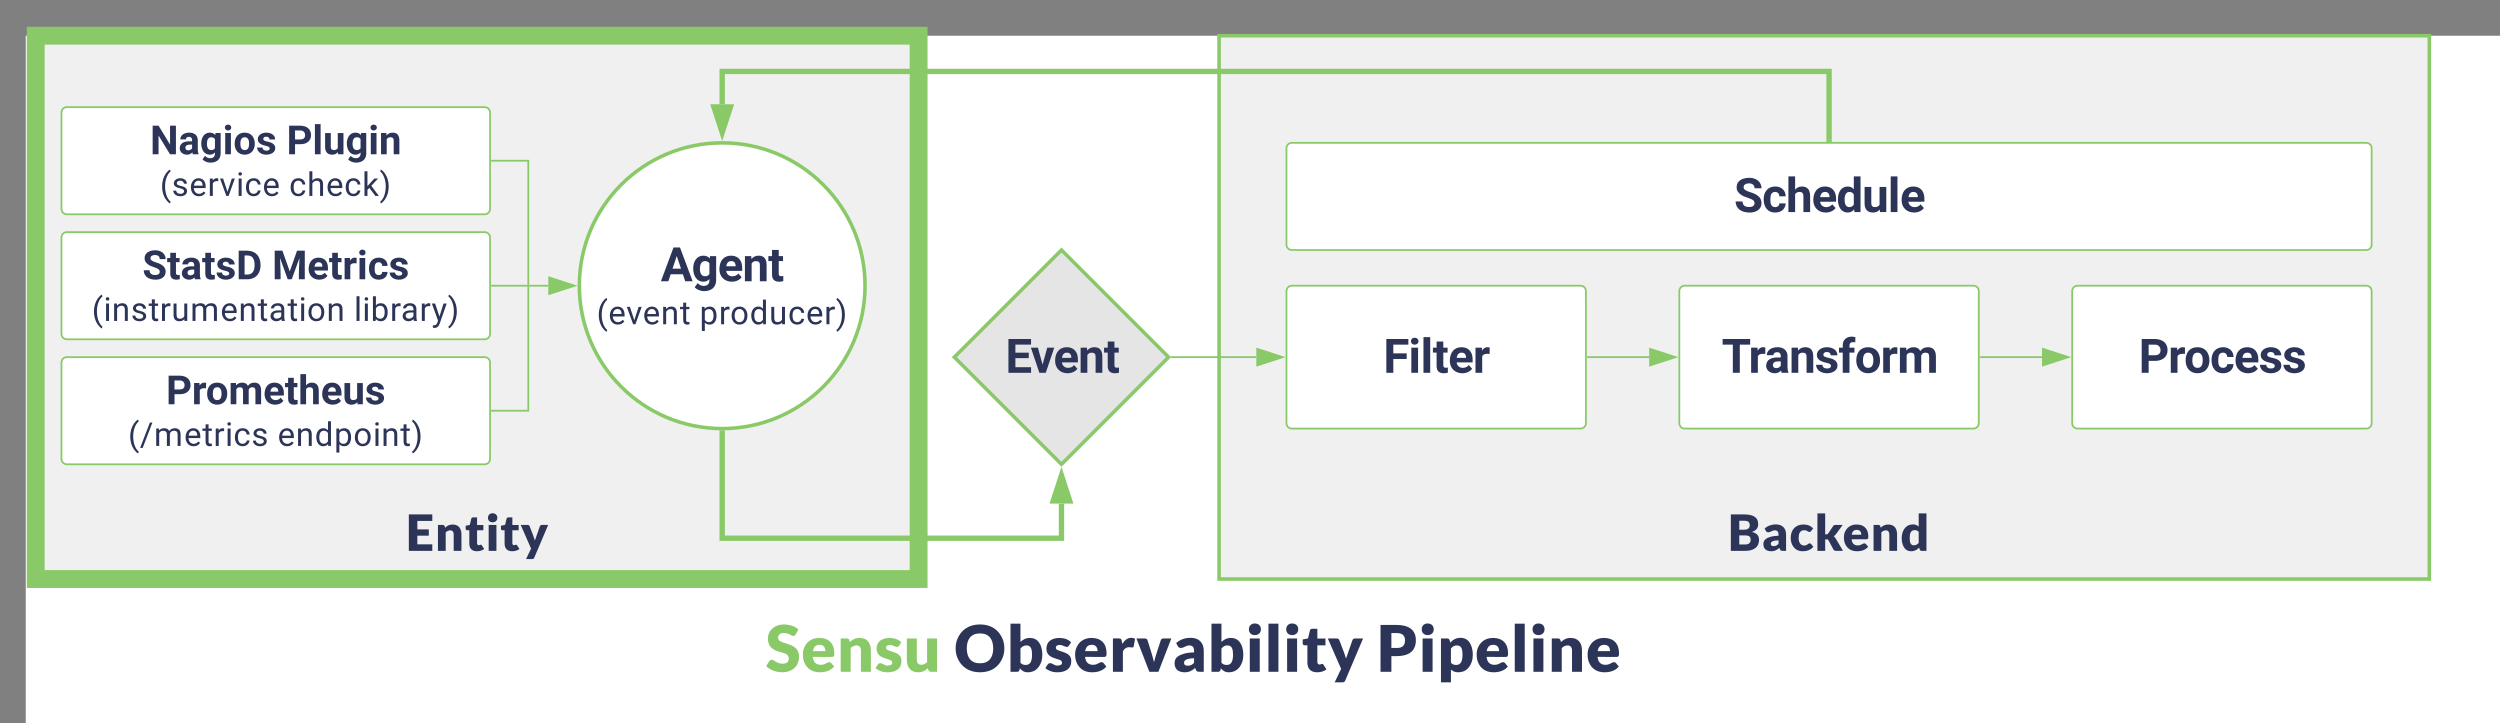 <svg xmlns="http://www.w3.org/2000/svg" xmlns:xlink="http://www.w3.org/1999/xlink" xmlns:lucid="lucid" viewBox="0 0 1400 405" preserveAspectRatio="xMidYMid meet"><rect x="0" y="0" width="1400" height="405" fill="#808080" stroke="none"/><g transform="translate(14.423 20)" lucid:page-tab-id="0_0"><path d="M0 0h1823.08v553.85H0z" fill="#fff"/><a xlink:href="../observe-schedule/" target="_top"><path d="M668.26 0H1346v304.26H668.26z" stroke="#89c967" stroke-width="2" fill="#f0f0f0"/><path class="lucid-link lucid-hotspot lucid-overlay-hotspot" d="M668.26 0H1346v304.26H668.26z" fill="none"/></a><a xlink:href="../observe-filter/" target="_top"><path d="M706 143c0-1.66 1.34-3 3-3h161.7c1.67 0 3 1.34 3 3v74c0 1.66-1.33 3-3 3H709c-1.66 0-3-1.34-3-3z" stroke="#89c967" fill="#fff"/><use xlink:href="#a" transform="matrix(1,0,0,1,711,145) translate(49.24 43.764)"/><path class="lucid-link lucid-hotspot lucid-overlay-hotspot" d="M706 143c0-1.66 1.34-3 3-3h161.7c1.67 0 3 1.34 3 3v74c0 1.66-1.33 3-3 3H709c-1.66 0-3-1.34-3-3z" fill="none"/></a><a xlink:href="../observe-transform/" target="_top"><path d="M926 143c0-1.66 1.34-3 3-3h161.7c1.67 0 3 1.34 3 3v74c0 1.66-1.33 3-3 3H929c-1.66 0-3-1.34-3-3z" stroke="#89c967" fill="#fff"/><use xlink:href="#b" transform="matrix(1,0,0,1,931,145) translate(18.722 43.764)"/><path class="lucid-link lucid-hotspot lucid-overlay-hotspot" d="M926 143c0-1.66 1.34-3 3-3h161.7c1.67 0 3 1.34 3 3v74c0 1.66-1.33 3-3 3H929c-1.66 0-3-1.34-3-3z" fill="none"/></a><a xlink:href="../observe-process/" target="_top"><path d="M1146 143c0-1.66 1.34-3 3-3h161.7c1.67 0 3 1.34 3 3v74c0 1.66-1.33 3-3 3H1149c-1.66 0-3-1.34-3-3z" stroke="#89c967" fill="#fff"/><use xlink:href="#c" transform="matrix(1,0,0,1,1151,145) translate(32.231 43.764)"/><path class="lucid-link lucid-hotspot lucid-overlay-hotspot" d="M1146 143c0-1.66 1.34-3 3-3h161.7c1.67 0 3 1.34 3 3v74c0 1.66-1.33 3-3 3H1149c-1.66 0-3-1.34-3-3z" fill="none"/></a><path d="M641.9 180h47.22" stroke="#89c967" fill="none"/><path d="M641.93 180.5h-1.02l.5-.5-.5-.5h1.03z" fill="#89c967"/><path d="M703.88 180l-14.26 4.64v-9.28z" stroke="#89c967" fill="#89c967"/><path d="M874.7 180h34.42" stroke="#89c967" fill="none"/><path d="M874.72 180.5h-.5v-1h.5z" fill="#89c967"/><path d="M923.88 180l-14.26 4.64v-9.28z" stroke="#89c967" fill="#89c967"/><path d="M1094.7 180h34.42" stroke="#89c967" fill="none"/><path d="M1094.72 180.5h-.5v-1h.5z" fill="#89c967"/><path d="M1143.88 180l-14.26 4.64v-9.28z" stroke="#89c967" fill="#89c967"/><a xlink:href="../observe-entities/" target="_top"><path d="M5.58 0H500v304.26H5.58z" stroke="#89c967" stroke-width="10" fill="#f0f0f0"/><path class="lucid-link lucid-hotspot lucid-overlay-hotspot" d="M5.58 0H500v304.26H5.58z" fill="none"/></a><path d="M261 70h20.43v69.5" stroke="#89c967" fill="none"/><path d="M261 70.5h-.5v-1h.5z" fill="#89c967"/><path d="M281.43 139.5v.5M261 140h31.62" stroke="#89c967" fill="none"/><path d="M261 140.5h-.5v-1h.5z" fill="#89c967"/><path d="M307.38 140l-14.26 4.64v-9.28z" stroke="#89c967" fill="#89c967"/><path d="M261 210h20.43v-69.5" stroke="#89c967" fill="none"/><path d="M261 210.5h-.5v-1h.5z" fill="#89c967"/><path d="M281.43 140.5v-.5" stroke="#89c967" fill="none"/><path d="M390 222.5v58.9h190v-19.37" stroke="#89c967" stroke-width="3" fill="none"/><path d="M390 221h.7l.8-.03v1.57h-3v-1.6z" fill="#89c967"/><path d="M580 246.27l4.64 14.26h-9.28z" stroke="#89c967" stroke-width="3" fill="#89c967"/><a xlink:href="../observe-schedule/" target="_top"><path d="M899.36 260h221v40h-221z" stroke="#000" stroke-opacity="0" stroke-width="2" fill-opacity="0"/><use xlink:href="#d" transform="matrix(1,0,0,1,899.364,260) translate(53.803 28.471)"/><path class="lucid-link lucid-hotspot lucid-overlay-hotspot" d="M899.36 260h221v40h-221z" fill="none"/></a><a xlink:href="../observe-entities/" target="_top"><path d="M141 260h223.6v44.26H141z" stroke="#000" stroke-opacity="0" stroke-width="2" fill-opacity="0"/><use xlink:href="#e" transform="matrix(1,0,0,1,140.987,260) translate(71.861 28.471)"/><path class="lucid-link lucid-hotspot lucid-overlay-hotspot" d="M141 260h223.6v44.26H141z" fill="none"/></a><a xlink:href="../observe-events/" target="_top"><path d="M580 120l60 60-60 60-60-60z" stroke="#89c967" stroke-width="2" fill="#e5e5e5"/><use xlink:href="#f" transform="matrix(1,0,0,1,525,125) translate(23.611 63.764)"/><path class="lucid-link lucid-hotspot lucid-overlay-hotspot" d="M580 120l60 60-60 60-60-60z" fill="none"/></a><a xlink:href="../observe-schedule/" target="_top"><path d="M470 140c0 44.18-35.82 80-80 80s-80-35.82-80-80 35.82-80 80-80 80 35.82 80 80z" stroke="#89c967" stroke-width="2" fill="#fff"/><use xlink:href="#g" transform="matrix(1,0,0,1,315,65) translate(40.614 72.496)"/><use xlink:href="#h" transform="matrix(1,0,0,1,315,65) translate(4.678 96.597)"/><use xlink:href="#i" transform="matrix(1,0,0,1,315,65) translate(62.352 96.597)"/><path class="lucid-link lucid-hotspot lucid-overlay-hotspot" d="M470 140c0 44.18-35.82 80-80 80s-80-35.82-80-80 35.82-80 80-80 80 35.82 80 80z" fill="none"/></a><path d="M390 221.5V261h10.35v-44.62" stroke="#000" stroke-opacity="0" fill="none"/><path d="M400.35 201.62l4.64 14.26h-9.28z" stroke="#000" stroke-opacity="0" fill-opacity="0"/><a xlink:href="../observe-schedule/" target="_top"><path d="M20 43c0-1.66 1.34-3 3-3h234c1.66 0 3 1.34 3 3v54c0 1.66-1.34 3-3 3H23c-1.66 0-3-1.34-3-3z" stroke="#89c967" fill="#fff"/><use xlink:href="#j" transform="matrix(1,0,0,1,25,45) translate(44.636 21.4)"/><use xlink:href="#k" transform="matrix(1,0,0,1,25,45) translate(121.069 21.4)"/><use xlink:href="#l" transform="matrix(1,0,0,1,25,45) translate(50.152 44.719)"/><use xlink:href="#m" transform="matrix(1,0,0,1,25,45) translate(122.503 44.719)"/><path class="lucid-link lucid-hotspot lucid-overlay-hotspot" d="M20 43c0-1.66 1.34-3 3-3h234c1.66 0 3 1.34 3 3v54c0 1.66-1.34 3-3 3H23c-1.66 0-3-1.34-3-3z" fill="none"/></a><a xlink:href="../observe-schedule/" target="_top"><path d="M20 113c0-1.66 1.34-3 3-3h234c1.66 0 3 1.34 3 3v54c0 1.66-1.34 3-3 3H23c-1.66 0-3-1.34-3-3z" stroke="#89c967" fill="#fff"/><use xlink:href="#n" transform="matrix(1,0,0,1,25,115) translate(40.292 21.4)"/><use xlink:href="#o" transform="matrix(1,0,0,1,25,115) translate(112.979 21.4)"/><use xlink:href="#p" transform="matrix(1,0,0,1,25,115) translate(11.991 44.719)"/><use xlink:href="#q" transform="matrix(1,0,0,1,25,115) translate(158.833 44.719)"/><path class="lucid-link lucid-hotspot lucid-overlay-hotspot" d="M20 113c0-1.66 1.34-3 3-3h234c1.66 0 3 1.34 3 3v54c0 1.66-1.34 3-3 3H23c-1.66 0-3-1.34-3-3z" fill="none"/></a><a xlink:href="../observe-schedule/" target="_top"><path d="M20 183c0-1.66 1.34-3 3-3h234c1.66 0 3 1.34 3 3v54c0 1.66-1.34 3-3 3H23c-1.66 0-3-1.34-3-3z" stroke="#89c967" fill="#fff"/><use xlink:href="#r" transform="matrix(1,0,0,1,25,185) translate(53.575 21.4)"/><use xlink:href="#s" transform="matrix(1,0,0,1,25,185) translate(32.307 44.719)"/><use xlink:href="#t" transform="matrix(1,0,0,1,25,185) translate(116.047 44.719)"/><path class="lucid-link lucid-hotspot lucid-overlay-hotspot" d="M20 183c0-1.66 1.34-3 3-3h234c1.66 0 3 1.34 3 3v54c0 1.66-1.34 3-3 3H23c-1.66 0-3-1.34-3-3z" fill="none"/></a><a xlink:href="../" target="_top"><path d="M400 320h507.7v44H400z" stroke="#000" stroke-opacity="0" stroke-width="2" fill-opacity="0"/><use xlink:href="#u" transform="matrix(1,0,0,1,400,320) translate(14.369 36.198)"/><use xlink:href="#v" transform="matrix(1,0,0,1,400,320) translate(119.955 36.198)"/><use xlink:href="#w" transform="matrix(1,0,0,1,400,320) translate(356.505 36.198)"/><path class="lucid-link lucid-hotspot lucid-overlay-hotspot" d="M400 320h507.7v44H400z" fill="none"/></a><a xlink:href="../observe-schedule/" target="_top"><path d="M706 63c0-1.66 1.34-3 3-3h601.7c1.67 0 3 1.34 3 3v54c0 1.66-1.33 3-3 3H709c-1.66 0-3-1.34-3-3z" stroke="#89c967" fill="#fff"/><use xlink:href="#x" transform="matrix(1,0,0,1,711,65) translate(245.602 33.764)"/><path class="lucid-link lucid-hotspot lucid-overlay-hotspot" d="M706 63c0-1.66 1.34-3 3-3h601.7c1.67 0 3 1.34 3 3v54c0 1.66-1.33 3-3 3H709c-1.66 0-3-1.34-3-3z" fill="none"/></a><path d="M518.1 180h-23.3v-40h-7.42" stroke="#000" stroke-opacity="0" fill="none"/><path d="M472.62 140l14.26-4.64v9.28z" stroke="#000" stroke-opacity="0" fill-opacity="0"/><path d="M1009.86 58V20H390v18.38" stroke="#89c967" stroke-width="3" fill="none"/><path d="M1011.36 59.5h-3v-1.54h3z" fill="#89c967"/><path d="M390 54.15l-4.64-14.27h9.28z" stroke="#89c967" stroke-width="3" fill="#89c967"/><defs><path fill="#2c3458" d="M1006-595H430V0H130v-1456h948v243H430v376h576v242" id="y"/><path fill="#2c3458" d="M416 0H126v-1082h290V0zM271-1212c-92 0-162-61-162-150s68-149 162-149c93 0 162 60 162 149s-70 150-162 150" id="z"/><path fill="#2c3458" d="M416 0H126v-1536h290V0" id="A"/><path fill="#2c3458" d="M457-330c2 83 25 111 111 112 32 0 60-2 85-7V-6c-57 17-115 26-175 26-203 0-310-102-310-307v-583H10v-212h158v-266h289v266h185v212H457v540" id="B"/><path fill="#2c3458" d="M1031-175C952-60 797 20 609 20 287 20 60-206 72-543c12-330 180-559 505-559 309 0 482 214 477 537v118H365c15 134 115 234 263 234 111 0 198-40 261-121zM770-644c5-139-62-226-194-224-130 1-191 97-208 224h402" id="C"/><path fill="#2c3458" d="M719-811c-143-24-279 1-319 103V0H111v-1082h273l8 129c74-124 180-175 331-136" id="D"/><g id="a"><use transform="matrix(0.013,0,0,0.013,0,0)" xlink:href="#y"/><use transform="matrix(0.013,0,0,0.013,14.047,0)" xlink:href="#z"/><use transform="matrix(0.013,0,0,0.013,20.846,0)" xlink:href="#A"/><use transform="matrix(0.013,0,0,0.013,27.644,0)" xlink:href="#B"/><use transform="matrix(0.013,0,0,0.013,36.308,0)" xlink:href="#C"/><use transform="matrix(0.013,0,0,0.013,50.168,0)" xlink:href="#D"/></g><path fill="#2c3458" d="M1226-1213H780V0H480v-1213H40v-243h1186v243" id="E"/><path fill="#2c3458" d="M552-1102c254-4 435 134 435 383v469c1 103 15 180 43 233V0H738c-13-26-23-58-29-97C639-19 548 20 436 20 238 20 64-113 68-304c5-258 212-357 496-357h133c11-137-29-227-160-227-90 0-156 45-156 131H92c15-231 213-342 460-345zM357-325c0 76 61 124 142 124 88 0 168-45 198-105v-186H589c-152 2-232 51-232 167" id="F"/><path fill="#2c3458" d="M750-692c-1-124-48-174-173-175-81 0-142 35-183 104V0H105v-1082h272l9 125c77-97 181-145 311-145 244 0 342 151 342 403V0H750v-692" id="G"/><path fill="#2c3458" d="M529-185c94 0 168-33 168-114 0-35-18-63-53-83s-91-39-168-55C219-491 90-600 90-765c0-208 203-337 432-337 246 0 451 124 453 349H686c-2-91-62-143-165-143-86 0-151 41-153 117 0 32 16 57 46 77 63 43 257 69 335 100 151 60 229 153 229 291C978-13 554 93 282-28 162-81 60-190 56-344h274c5 106 86 159 199 159" id="H"/><path fill="#2c3458" d="M190-1174c-11-296 244-440 544-363l-3 224c-24-6-53-9-88-9-109 0-163 51-163 153v87h215v212H480V0H190v-870H29v-212h161v-92" id="I"/><path fill="#2c3458" d="M579 20C257 20 58-214 66-551c8-331 182-551 511-551 324 0 514 231 514 572 0 319-198 550-512 550zm-2-888c-169 0-222 141-222 338 0 181 61 317 224 317 170 0 223-137 223-338 0-178-64-317-225-317" id="J"/><path fill="#2c3458" d="M741-689c-2-124-40-177-163-178-82 0-141 34-178 102V0H111v-1082h271l9 121c77-94 180-141 311-141 139 0 235 55 287 165 76-110 184-165 325-165 249 0 348 151 348 411V0h-290v-690c-2-123-39-176-163-177-87 0-147 41-180 124l1 743H741v-689" id="K"/><g id="b"><use transform="matrix(0.013,0,0,0.013,0,0)" xlink:href="#E"/><use transform="matrix(0.013,0,0,0.013,15.049,0)" xlink:href="#D"/><use transform="matrix(0.013,0,0,0.013,24.026,0)" xlink:href="#F"/><use transform="matrix(0.013,0,0,0.013,37.773,0)" xlink:href="#G"/><use transform="matrix(0.013,0,0,0.013,52.133,0)" xlink:href="#H"/><use transform="matrix(0.013,0,0,0.013,65.317,0)" xlink:href="#I"/><use transform="matrix(0.013,0,0,0.013,74.507,0)" xlink:href="#J"/><use transform="matrix(0.013,0,0,0.013,89.005,0)" xlink:href="#D"/><use transform="matrix(0.013,0,0,0.013,98.357,0)" xlink:href="#K"/></g><path fill="#2c3458" d="M1245-974c0 302-233 466-552 461H430V0H130v-1456h568c323 5 547 167 547 482zm-303 2c1-143-93-241-237-241H430v457h268c151 1 244-71 244-216" id="L"/><path fill="#2c3458" d="M355-556c-2 203 30 338 206 343 102 3 181-63 182-161h271C1001-128 821 17 566 20 242 24 66-212 66-554c0-320 184-548 498-548 262 0 451 167 450 423H743c-1-108-75-193-184-189-162 6-202 123-204 312" id="M"/><g id="c"><use transform="matrix(0.013,0,0,0.013,0,0)" xlink:href="#L"/><use transform="matrix(0.013,0,0,0.013,16.539,0)" xlink:href="#D"/><use transform="matrix(0.013,0,0,0.013,25.441,0)" xlink:href="#J"/><use transform="matrix(0.013,0,0,0.013,39.939,0)" xlink:href="#M"/><use transform="matrix(0.013,0,0,0.013,53.31,0)" xlink:href="#C"/><use transform="matrix(0.013,0,0,0.013,67.17,0)" xlink:href="#H"/><use transform="matrix(0.013,0,0,0.013,80.354,0)" xlink:href="#H"/></g><path fill="#2c3458" d="M966-754c170 42 282 125 282 315 0 303-231 439-546 439H120v-1457h536c319 4 558 86 558 394 0 177-112 257-248 309zm-52 308c1-132-85-172-220-172H458v363h238c138 0 217-58 218-191zm-38-577c0-140-81-181-220-181H458v360c201-1 418 30 418-179" id="N"/><path fill="#2c3458" d="M572-1057c257 0 406 153 406 409V0c-68-4-160 9-208-12-30-14-45-72-60-107C623-47 539 18 382 16 189 13 70-77 70-270c0-183 145-251 311-298 78-21 176-33 295-36 8-132-26-216-144-216-125 0-159 78-268 78-94 0-104-95-146-151 112-100 257-164 454-164zM366-285c-2 73 41 96 114 96 97 0 140-35 196-89v-144c-104 4-184 15-248 46-39 19-61 43-62 91" id="O"/><path fill="#2c3458" d="M958-162C862-50 728 16 528 16 297 16 159-117 90-293c-49-124-51-307-4-437 70-194 223-323 484-323 177 0 287 60 380 153-36 45-67 98-109 136-73 33-113-34-174-50-21-5-46-11-77-11-169 4-215 131-220 304-6 205 103 354 302 295 57-17 74-74 140-74 25 0 42 10 56 27" id="P"/><path fill="#2c3458" d="M430-1497v839c57 1 95 0 120-37l196-292c22-33 48-50 100-50h284L862-668c-25 34-54 60-90 82 30 23 56 53 78 90L1142 0H862c-52-1-83-16-102-52L564-419c-19-31-28-40-74-40h-60V0H120v-1497h310" id="Q"/><path fill="#2c3458" d="M1024-162C926-48 781 16 578 16 325 16 169-111 94-299c-49-123-59-309-6-439 74-183 225-315 476-315 298 0 466 176 466 475 0 66-3 115-70 115H362c16 155 90 243 244 247 98 2 155-39 218-71 37-18 85-16 110 14zM752-643c-3-120-60-196-182-196-129 0-185 80-205 196h387" id="R"/><path fill="#2c3458" d="M612-820c-81 1-134 39-182 81V0H120v-1037h192c70-3 79 59 94 112 74-70 159-128 302-128 236 0 352 157 352 394V0H750v-659c0-96-44-162-138-161" id="S"/><path fill="#2c3458" d="M494-1057c110-3 175 36 236 85v-525h310V0H848c-79 3-80-75-100-131C671-51 581 16 426 16 225 16 127-123 78-290c-38-128-40-313 4-440 62-181 183-321 412-327zM370-515c0 153 21 293 164 293 98 0 150-43 196-97v-440c-41-45-87-70-162-70-160 0-198 144-198 314" id="T"/><g id="d"><use transform="matrix(0.014,0,0,0.014,0,0)" xlink:href="#N"/><use transform="matrix(0.014,0,0,0.014,18.923,0)" xlink:href="#O"/><use transform="matrix(0.014,0,0,0.014,34.471,0)" xlink:href="#P"/><use transform="matrix(0.014,0,0,0.014,48.49,0)" xlink:href="#Q"/><use transform="matrix(0.014,0,0,0.014,64.24,0)" xlink:href="#R"/><use transform="matrix(0.014,0,0,0.014,79.933,0)" xlink:href="#S"/><use transform="matrix(0.014,0,0,0.014,96.663,0)" xlink:href="#T"/></g><path fill="#2c3458" d="M1058-1457v260H460v340h458v250H460v347h598V0H120v-1457h938" id="U"/><path fill="#2c3458" d="M774-74c-71 55-172 90-290 90-196 0-304-108-304-303v-536c-70 1-146 12-146-61v-121l165-32 61-253c16-78 146-38 230-48v303h252v212H490v515c0 45 23 83 68 83 48 0 88-50 122 4" id="V"/><path fill="#2c3458" d="M440-1037V0H130v-1037h310zm-154-466c113 0 190 70 190 182 0 111-79 180-190 180-109 0-184-71-184-180 0-110 74-182 184-182" id="W"/><path fill="#2c3458" d="M544 269c-20 41-37 60-98 60H214L414-91 0-1037h274c46-1 73 23 84 54 69 190 150 371 209 571 68-189 134-380 199-571 10-28 45-55 82-54h250" id="X"/><g id="e"><use transform="matrix(0.014,0,0,0.014,0,0)" xlink:href="#U"/><use transform="matrix(0.014,0,0,0.014,16.298,0)" xlink:href="#S"/><use transform="matrix(0.014,0,0,0.014,33.029,0)" xlink:href="#V"/><use transform="matrix(0.014,0,0,0.014,44.567,0)" xlink:href="#W"/><use transform="matrix(0.014,0,0,0.014,52.788,0)" xlink:href="#V"/><use transform="matrix(0.014,0,0,0.014,64.327,0)" xlink:href="#X"/></g><path fill="#2c3458" d="M1006-631H430v390h676V0H130v-1456h974v243H430v347h576v235" id="Y"/><path fill="#2c3458" d="M516-353l201-729h302L654 0H378L13-1082h302" id="Z"/><g id="f"><use transform="matrix(0.013,0,0,0.013,0,0)" xlink:href="#Y"/><use transform="matrix(0.013,0,0,0.013,14.098,0)" xlink:href="#Z"/><use transform="matrix(0.013,0,0,0.013,26.893,0)" xlink:href="#C"/><use transform="matrix(0.013,0,0,0.013,40.753,0)" xlink:href="#G"/><use transform="matrix(0.013,0,0,0.013,55.113,0)" xlink:href="#B"/></g><path fill="#2c3458" d="M952-300H426L326 0H7l542-1456h278L1372 0h-319zM507-543h364l-183-545" id="aa"/><path fill="#2c3458" d="M505 20C221 18 69-239 69-549c0-302 153-553 438-553 119 0 211 41 277 122l12-102h262V-36c-8 305-208 458-520 462-160 1-335-76-403-170L263 80c72 81 159 121 262 121 172 1 260-107 243-294C701-18 614 20 505 20zm76-887c-165 0-223 147-223 339 0 172 66 314 221 314 88 0 151-33 189-99v-455c-39-66-101-99-187-99" id="ab"/><g id="g"><use transform="matrix(0.013,0,0,0.013,0,0)" xlink:href="#aa"/><use transform="matrix(0.013,0,0,0.013,17.253,0)" xlink:href="#ab"/><use transform="matrix(0.013,0,0,0.013,31.889,0)" xlink:href="#C"/><use transform="matrix(0.013,0,0,0.013,45.748,0)" xlink:href="#G"/><use transform="matrix(0.013,0,0,0.013,60.109,0)" xlink:href="#B"/></g><path fill="#2c3458" d="M319-664C304-226 428 158 661 357l-38 113c-89-49-172-133-254-248C142-97 71-578 194-1025c67-244 240-513 429-618l38 122c-201 153-330 502-342 857" id="ac"/><path fill="#2c3458" d="M599-131c141 0 220-65 285-146l113 88C906-50 770 20 589 20 281 21 93-214 93-545c0-223 93-397 233-485 74-48 154-72 240-72 300 2 449 218 445 537v77H278c0 197 129 357 321 357zm227-509c-3-180-88-310-260-310-170 0-264 140-282 310h542" id="ad"/><path fill="#2c3458" d="M497-251l268-831h189L566 0H425L33-1082h189" id="ae"/><path fill="#2c3458" d="M589-945c-131 0-219 81-264 174V0H140v-1082h175l6 136c83-104 191-156 324-156 229 0 346 129 346 387V0H806v-716c-2-153-65-229-217-229" id="af"/><path fill="#2c3458" d="M456 20C285 20 205-92 206-268v-671H9v-143h197v-262h185v262h202v143H391v671c-9 125 92 149 207 118V0c-49 13-96 20-142 20" id="ag"/><g id="h"><use transform="matrix(0.009,0,0,0.009,0,0)" xlink:href="#ac"/><use transform="matrix(0.009,0,0,0.009,6.573,0)" xlink:href="#ad"/><use transform="matrix(0.009,0,0,0.009,16.639,0)" xlink:href="#ae"/><use transform="matrix(0.009,0,0,0.009,25.832,0)" xlink:href="#ad"/><use transform="matrix(0.009,0,0,0.009,36.02,0)" xlink:href="#af"/><use transform="matrix(0.009,0,0,0.009,46.631,0)" xlink:href="#ag"/></g><path fill="#2c3458" d="M632-1102c291 0 422 251 422 573 0 297-141 548-419 549-131 0-235-42-310-125v521H140v-1498h169l9 120c75-93 180-140 314-140zm-53 971c207 0 290-180 290-419 0-218-92-395-292-395-112 0-196 50-252 149v517c55 99 140 148 254 148" id="ah"/><path fill="#2c3458" d="M663-916c-163-27-288 18-338 148V0H140v-1082h180l3 125c61-97 147-145 258-145 36 0 63 5 82 14v172" id="ai"/><path fill="#2c3458" d="M584 20C278 26 81-227 91-551c10-320 175-545 491-551 308-5 503 247 494 573-9 322-175 543-492 549zm-2-970c-208 0-305 185-305 421 0 216 106 398 307 398 211 0 307-186 307-420 0-214-109-399-309-399" id="aj"/><path fill="#2c3458" d="M520 20C244 20 95-247 95-550c0-298 151-550 427-552 127 0 227 43 301 130v-564h185V0H838l-9-116C755-25 652 20 520 20zm48-965c-210 0-288 177-288 416 0 218 87 392 286 392 117 0 203-53 257-158v-497c-55-102-140-153-255-153" id="ak"/><path fill="#2c3458" d="M491 20c-241-1-355-148-355-398v-704h185v699c0 164 67 246 200 246 141 0 235-53 282-158v-787h185V0H812l-4-107C736-22 630 20 491 20" id="al"/><path fill="#2c3458" d="M277-555c0 244 77 420 297 424 127 2 249-93 255-210h175C980-127 805 20 574 20 258 20 81-222 92-562c11-319 164-533 481-540 237-5 426 165 431 392H829c-7-133-115-242-256-240-209 4-296 166-296 395" id="am"/><path fill="#2c3458" d="M38 357C331 141 457-487 337-984c-53-219-157-429-299-546l39-113c190 106 362 378 431 621 75 268 76 597 0 868C440 88 266 365 77 470" id="an"/><g id="i"><use transform="matrix(0.009,0,0,0.009,0,0)" xlink:href="#ah"/><use transform="matrix(0.009,0,0,0.009,10.789,0)" xlink:href="#ai"/><use transform="matrix(0.009,0,0,0.009,17.109,0)" xlink:href="#aj"/><use transform="matrix(0.009,0,0,0.009,28.076,0)" xlink:href="#ak"/><use transform="matrix(0.009,0,0,0.009,38.922,0)" xlink:href="#al"/><use transform="matrix(0.009,0,0,0.009,49.523,0)" xlink:href="#am"/><use transform="matrix(0.009,0,0,0.009,59.589,0)" xlink:href="#ad"/><use transform="matrix(0.009,0,0,0.009,69.777,0)" xlink:href="#ai"/><use transform="matrix(0.009,0,0,0.009,76.285,0)" xlink:href="#an"/></g><path fill="#2c3458" d="M1314 0h-300L430-958V0H130v-1456h300l585 960v-960h299V0" id="ao"/><g id="j"><use transform="matrix(0.011,0,0,0.011,0,0)" xlink:href="#ao"/><use transform="matrix(0.011,0,0,0.011,15.841,0)" xlink:href="#F"/><use transform="matrix(0.011,0,0,0.011,27.87,0)" xlink:href="#ab"/><use transform="matrix(0.011,0,0,0.011,40.676,0)" xlink:href="#z"/><use transform="matrix(0.011,0,0,0.011,46.625,0)" xlink:href="#J"/><use transform="matrix(0.011,0,0,0.011,59.311,0)" xlink:href="#H"/></g><path fill="#2c3458" d="M463 20c-241-1-359-147-359-393v-709h289v699c0 113 51 169 154 169 98 0 165-34 202-102v-766h290V0H767l-8-110C688-23 589 20 463 20" id="ap"/><g id="k"><use transform="matrix(0.011,0,0,0.011,0,0)" xlink:href="#L"/><use transform="matrix(0.011,0,0,0.011,14.472,0)" xlink:href="#A"/><use transform="matrix(0.011,0,0,0.011,20.42,0)" xlink:href="#ap"/><use transform="matrix(0.011,0,0,0.011,32.975,0)" xlink:href="#ab"/><use transform="matrix(0.011,0,0,0.011,45.781,0)" xlink:href="#z"/><use transform="matrix(0.011,0,0,0.011,51.73,0)" xlink:href="#G"/></g><path fill="#2c3458" d="M538-131c121 0 232-49 232-156 0-50-20-88-56-117-73-60-334-92-420-143-92-55-162-110-162-238 0-190 192-317 400-317 223 0 414 129 413 338H759c0-108-110-186-227-186-119 0-215 53-215 159 0 45 18 78 53 101 76 52 331 90 416 139 98 57 169 115 169 251C955-92 760 20 538 20c-176 0-314-68-386-174-38-55-57-115-57-179h185c6 129 116 202 258 202" id="aq"/><path fill="#2c3458" d="M341 0H156v-1082h185V0zm-91-1264c-68 0-108-42-109-105 0-62 41-107 109-107s110 44 110 107-42 105-110 105" id="ar"/><g id="l"><use transform="matrix(0.009,0,0,0.009,0,0)" xlink:href="#ac"/><use transform="matrix(0.009,0,0,0.009,6.573,0)" xlink:href="#aq"/><use transform="matrix(0.009,0,0,0.009,16.489,0)" xlink:href="#ad"/><use transform="matrix(0.009,0,0,0.009,26.677,0)" xlink:href="#ai"/><use transform="matrix(0.009,0,0,0.009,33.353,0)" xlink:href="#ae"/><use transform="matrix(0.009,0,0,0.009,42.668,0)" xlink:href="#ar"/><use transform="matrix(0.009,0,0,0.009,47.335,0)" xlink:href="#am"/><use transform="matrix(0.009,0,0,0.009,57.401,0)" xlink:href="#ad"/></g><path fill="#2c3458" d="M589-945c-131 0-219 81-264 174V0H140v-1536h185v585c82-101 189-151 320-151 229 0 346 129 346 387V0H806v-716c-2-153-65-229-217-229" id="as"/><path fill="#2c3458" d="M442-501L326-380V0H141v-1536h185v929c135-169 291-317 436-475h225L566-630 1036 0H819" id="at"/><g id="m"><use transform="matrix(0.009,0,0,0.009,0,0)" xlink:href="#am"/><use transform="matrix(0.009,0,0,0.009,10.066,0)" xlink:href="#as"/><use transform="matrix(0.009,0,0,0.009,20.658,0)" xlink:href="#ad"/><use transform="matrix(0.009,0,0,0.009,30.846,0)" xlink:href="#am"/><use transform="matrix(0.009,0,0,0.009,40.912,0)" xlink:href="#at"/><use transform="matrix(0.009,0,0,0.009,50.659,0)" xlink:href="#an"/></g><path fill="#2c3458" d="M658-217c127 0 227-49 227-165 0-57-21-98-60-130-79-64-370-142-463-196-162-95-248-210-248-361 0-280 246-403 537-407 213-3 383 84 467 216 45 69 68 147 68 234H886c0-139-96-211-240-211-129 0-232 55-232 169 0 47 24 87 72 119s117 62 210 90c171 51 295 115 373 191s117 171 117 284c-2 272-237 411-528 404C331 13 78-135 69-458h301c0 161 96 241 288 241" id="au"/><path fill="#2c3458" d="M130 0v-1456h448c435 14 673 299 665 762-5 285-130 500-319 606C822-31 708 0 581 0H130zm809-685c9-311-79-526-361-528H430v972h145c252-2 356-181 364-444" id="av"/><g id="n"><use transform="matrix(0.011,0,0,0.011,0,0)" xlink:href="#au"/><use transform="matrix(0.011,0,0,0.011,13.792,0)" xlink:href="#B"/><use transform="matrix(0.011,0,0,0.011,21.373,0)" xlink:href="#F"/><use transform="matrix(0.011,0,0,0.011,33.402,0)" xlink:href="#B"/><use transform="matrix(0.011,0,0,0.011,40.983,0)" xlink:href="#H"/><use transform="matrix(0.011,0,0,0.011,52.518,0)" xlink:href="#av"/></g><path fill="#2c3458" d="M522-1456L896-400l372-1056h394V0h-301c-7-379 15-728 30-1085L998 0H792L400-1084c15 357 37 705 30 1084H130v-1456h392" id="aw"/><g id="o"><use transform="matrix(0.011,0,0,0.011,0,0)" xlink:href="#aw"/><use transform="matrix(0.011,0,0,0.011,19.653,0)" xlink:href="#C"/><use transform="matrix(0.011,0,0,0.011,31.781,0)" xlink:href="#B"/><use transform="matrix(0.011,0,0,0.011,39.361,0)" xlink:href="#D"/><use transform="matrix(0.011,0,0,0.011,47.545,0)" xlink:href="#z"/><use transform="matrix(0.011,0,0,0.011,53.493,0)" xlink:href="#M"/><use transform="matrix(0.011,0,0,0.011,65.193,0)" xlink:href="#H"/></g><path fill="#2c3458" d="M1240-945c-141 0-250 95-250 227V0H804v-709c0-157-77-236-231-236-121 0-204 52-249 155V0H139v-1082h175l5 120c79-93 186-140 321-140 151 0 254 58 309 174 69-98 181-174 345-174 237 0 362 126 362 377V0h-185v-714c-2-159-67-231-231-231" id="ax"/><path fill="#2c3458" d="M561-1102c238-4 403 126 403 351v498c0 99 13 178 38 237V0H808c-11-21-19-59-26-114C696-25 593 20 474 20c-199 0-368-130-365-320 4-251 214-359 490-356h180v-85c-1-135-86-212-229-212-115 0-232 67-233 171H131c20-205 206-316 430-320zM294-326c0 117 90 185 207 185 122 0 239-75 278-162v-222H634c-227 0-340 66-340 199" id="ay"/><g id="p"><use transform="matrix(0.009,0,0,0.009,0,0)" xlink:href="#ac"/><use transform="matrix(0.009,0,0,0.009,6.573,0)" xlink:href="#ar"/><use transform="matrix(0.009,0,0,0.009,11.24,0)" xlink:href="#af"/><use transform="matrix(0.009,0,0,0.009,21.851,0)" xlink:href="#aq"/><use transform="matrix(0.009,0,0,0.009,31.766,0)" xlink:href="#ag"/><use transform="matrix(0.009,0,0,0.009,38.048,0)" xlink:href="#ai"/><use transform="matrix(0.009,0,0,0.009,44.556,0)" xlink:href="#al"/><use transform="matrix(0.009,0,0,0.009,55.157,0)" xlink:href="#ax"/><use transform="matrix(0.009,0,0,0.009,72.012,0)" xlink:href="#ad"/><use transform="matrix(0.009,0,0,0.009,82.2,0)" xlink:href="#af"/><use transform="matrix(0.009,0,0,0.009,92.811,0)" xlink:href="#ag"/><use transform="matrix(0.009,0,0,0.009,99.093,0)" xlink:href="#ay"/><use transform="matrix(0.009,0,0,0.009,109.553,0)" xlink:href="#ag"/><use transform="matrix(0.009,0,0,0.009,115.835,0)" xlink:href="#ar"/><use transform="matrix(0.009,0,0,0.009,120.502,0)" xlink:href="#aj"/><use transform="matrix(0.009,0,0,0.009,131.47,0)" xlink:href="#af"/></g><path fill="#2c3458" d="M341 0H156v-1536h185V0" id="az"/><path fill="#2c3458" d="M634-1102c292 0 422 254 422 573 0 298-143 547-420 549-137 0-242-48-317-145L310 0H140v-1536h185v573c75-93 178-139 309-139zm-44 965c207 0 281-175 281-413 0-224-79-395-283-395-122 0-210 57-263 170v468c57 113 145 170 265 170" id="aA"/><path fill="#2c3458" d="M494-271l252-811h198L509 167C425 381 299 474 84 421V271c167 16 242-37 283-173l41-110L22-1082h202" id="aB"/><g id="q"><use transform="matrix(0.009,0,0,0.009,0,0)" xlink:href="#az"/><use transform="matrix(0.009,0,0,0.009,4.667,0)" xlink:href="#ar"/><use transform="matrix(0.009,0,0,0.009,9.334,0)" xlink:href="#aA"/><use transform="matrix(0.009,0,0,0.009,20.123,0)" xlink:href="#ai"/><use transform="matrix(0.009,0,0,0.009,26.255,0)" xlink:href="#ay"/><use transform="matrix(0.009,0,0,0.009,36.715,0)" xlink:href="#ai"/><use transform="matrix(0.009,0,0,0.009,43.391,0)" xlink:href="#aB"/><use transform="matrix(0.009,0,0,0.009,52.49,0)" xlink:href="#an"/></g><path fill="#2c3458" d="M750-685c-1-124-48-182-173-182-85 0-146 33-184 98V0H104v-1536h289v572c77-92 173-138 289-138 235 0 357 136 357 409V0H750v-685" id="aC"/><g id="r"><use transform="matrix(0.011,0,0,0.011,0,0)" xlink:href="#L"/><use transform="matrix(0.011,0,0,0.011,14.472,0)" xlink:href="#D"/><use transform="matrix(0.011,0,0,0.011,22.261,0)" xlink:href="#J"/><use transform="matrix(0.011,0,0,0.011,34.947,0)" xlink:href="#K"/><use transform="matrix(0.011,0,0,0.011,54.37,0)" xlink:href="#C"/><use transform="matrix(0.011,0,0,0.011,66.497,0)" xlink:href="#B"/><use transform="matrix(0.011,0,0,0.011,74.078,0)" xlink:href="#aC"/><use transform="matrix(0.011,0,0,0.011,86.632,0)" xlink:href="#C"/><use transform="matrix(0.011,0,0,0.011,98.76,0)" xlink:href="#ap"/><use transform="matrix(0.011,0,0,0.011,111.314,0)" xlink:href="#H"/></g><path fill="#2c3458" d="M177 125H18l608-1581h158" id="aD"/><g id="s"><use transform="matrix(0.009,0,0,0.009,0,0)" xlink:href="#ac"/><use transform="matrix(0.009,0,0,0.009,6.573,0)" xlink:href="#aD"/><use transform="matrix(0.009,0,0,0.009,14.498,0)" xlink:href="#ax"/><use transform="matrix(0.009,0,0,0.009,31.353,0)" xlink:href="#ad"/><use transform="matrix(0.009,0,0,0.009,41.541,0)" xlink:href="#ag"/><use transform="matrix(0.009,0,0,0.009,47.823,0)" xlink:href="#ai"/><use transform="matrix(0.009,0,0,0.009,54.331,0)" xlink:href="#ar"/><use transform="matrix(0.009,0,0,0.009,58.998,0)" xlink:href="#am"/><use transform="matrix(0.009,0,0,0.009,69.064,0)" xlink:href="#aq"/></g><g id="t"><use transform="matrix(0.009,0,0,0.009,0,0)" xlink:href="#ad"/><use transform="matrix(0.009,0,0,0.009,10.188,0)" xlink:href="#af"/><use transform="matrix(0.009,0,0,0.009,20.799,0)" xlink:href="#ak"/><use transform="matrix(0.009,0,0,0.009,31.644,0)" xlink:href="#ah"/><use transform="matrix(0.009,0,0,0.009,42.434,0)" xlink:href="#aj"/><use transform="matrix(0.009,0,0,0.009,53.401,0)" xlink:href="#ar"/><use transform="matrix(0.009,0,0,0.009,58.068,0)" xlink:href="#af"/><use transform="matrix(0.009,0,0,0.009,68.679,0)" xlink:href="#ag"/><use transform="matrix(0.009,0,0,0.009,74.961,0)" xlink:href="#an"/></g><path fill="#89c967" d="M524-252c120-1 200-49 194-169-8-162-195-164-324-209-183-64-330-162-324-410 5-208 127-332 287-396 178-72 447-26 571 54 32 21 62 40 88 64l-84 157c-19 43-73 61-124 33-64-36-131-79-234-79-114 0-188 47-188 150 0 109 114 131 206 161 219 72 447 139 444 429-3 234-123 379-300 445-265 98-584-9-722-154l100-158c22-40 88-51 134-21 74 48 151 104 276 103" id="aE"/><path fill="#89c967" d="M1024-162C926-48 781 16 578 16 325 16 169-111 94-299c-49-123-59-309-6-439 74-183 225-315 476-315 298 0 466 176 466 475 0 66-3 115-70 115H362c16 155 90 243 244 247 98 2 155-39 218-71 37-18 85-16 110 14zM752-643c-3-120-60-196-182-196-129 0-185 80-205 196h387" id="aF"/><path fill="#89c967" d="M612-820c-81 1-134 39-182 81V0H120v-1037h192c70-3 79 59 94 112 74-70 159-128 302-128 236 0 352 157 352 394V0H750v-659c0-96-44-162-138-161" id="aG"/><path fill="#89c967" d="M56-725c5-259 241-361 518-318 104 16 188 63 250 124l-70 109c-15 22-27 35-60 35-81 0-126-60-222-60-69 0-122 24-122 85 0 75 88 87 152 109 156 54 328 97 328 304C830-90 649 16 394 16 236 16 110-38 22-112c35-48 58-109 103-146 116-42 152 74 285 65 73-5 130-23 130-90 0-78-87-92-154-113C219-449 52-505 56-725" id="aH"/><path fill="#89c967" d="M452 16c-236 0-352-157-352-395v-658h310v658c0 97 43 162 138 161 82-1 133-37 182-80v-739h310V0H848c-67 5-80-61-95-112C679-41 594 16 452 16" id="aI"/><g id="u"><use transform="matrix(0.018,0,0,0.018,0,0)" xlink:href="#aE"/><use transform="matrix(0.018,0,0,0.018,19.878,0)" xlink:href="#aF"/><use transform="matrix(0.018,0,0,0.018,39.828,0)" xlink:href="#aG"/><use transform="matrix(0.018,0,0,0.018,61.1,0)" xlink:href="#aH"/><use transform="matrix(0.018,0,0,0.018,77.236,0)" xlink:href="#aI"/></g><path fill="#2c3458" d="M1504-1022c73 177 73 411 0 587-110 265-336 451-702 451-365 0-594-187-704-451-73-177-73-412 0-588 110-265 339-450 704-450s592 187 702 451zM802-264c280 0 410-182 410-465 0-282-131-465-410-465-281 0-412 182-412 465 0 284 130 465 412 465" id="aJ"/><path fill="#2c3458" d="M666 16c-127 3-195-56-255-124C401-53 395 0 326 0H120v-1497h310v570c74-71 163-129 304-126 201 5 299 137 348 303 38 127 40 313-4 439-63 179-182 322-412 327zm124-543c0-153-21-288-164-293-99-3-151 43-196 98v440c40 45 88 70 162 70 160 0 198-144 198-315" id="aK"/><path fill="#2c3458" d="M56-725c5-259 241-361 518-318 104 16 188 63 250 124l-70 109c-15 22-27 35-60 35-81 0-126-60-222-60-69 0-122 24-122 85 0 75 88 87 152 109 156 54 328 97 328 304C830-90 649 16 394 16 236 16 110-38 22-112c35-48 58-109 103-146 116-42 152 74 285 65 73-5 130-23 130-90 0-78-87-92-154-113C219-449 52-505 56-725" id="aL"/><path fill="#2c3458" d="M768-795c-14 65-88 29-146 29-81 0-145 43-192 130V0H120v-1037c73 2 156-8 222 4 64 11 52 105 69 166 65-96 144-190 283-190 47 0 85 11 114 34" id="aM"/><path fill="#2c3458" d="M694 0H412L10-1037h258c43-1 77 23 86 54 69 227 146 446 203 684 58-239 142-456 211-684 10-29 42-55 82-54h246" id="aN"/><path fill="#2c3458" d="M440-1497V0H130v-1497h310" id="aO"/><g id="v"><use transform="matrix(0.018,0,0,0.018,0,0)" xlink:href="#aJ"/><use transform="matrix(0.018,0,0,0.018,29.34,0)" xlink:href="#aK"/><use transform="matrix(0.018,0,0,0.018,50.611,0)" xlink:href="#aL"/><use transform="matrix(0.018,0,0,0.018,66.747,0)" xlink:href="#R"/><use transform="matrix(0.018,0,0,0.018,86.698,0)" xlink:href="#aM"/><use transform="matrix(0.018,0,0,0.018,101.845,0)" xlink:href="#aN"/><use transform="matrix(0.018,0,0,0.018,122.126,0)" xlink:href="#O"/><use transform="matrix(0.018,0,0,0.018,141.893,0)" xlink:href="#aK"/><use transform="matrix(0.018,0,0,0.018,163.164,0)" xlink:href="#W"/><use transform="matrix(0.018,0,0,0.018,173.617,0)" xlink:href="#aO"/><use transform="matrix(0.018,0,0,0.018,184.069,0)" xlink:href="#W"/><use transform="matrix(0.018,0,0,0.018,194.521,0)" xlink:href="#V"/><use transform="matrix(0.018,0,0,0.018,209.191,0)" xlink:href="#X"/></g><path fill="#2c3458" d="M1220-981c0 346-230 490-586 494H458V0H120v-1457h514c350 4 586 140 586 476zm-338 0c0-152-92-223-248-223H458v462h176c169 2 248-80 248-239" id="aP"/><path fill="#2c3458" d="M666 16c-111 3-175-34-236-85v398H120v-1366h192c78-3 80 73 99 128 76-81 169-148 323-148 201 0 299 140 348 307 38 128 40 313-4 439-63 179-182 321-412 327zm124-543c0-153-21-288-164-293-99-3-151 43-196 98v440c40 45 88 70 162 70 160 0 198-144 198-315" id="aQ"/><g id="w"><use transform="matrix(0.018,0,0,0.018,0,0)" xlink:href="#aP"/><use transform="matrix(0.018,0,0,0.018,23.398,0)" xlink:href="#W"/><use transform="matrix(0.018,0,0,0.018,33.85,0)" xlink:href="#aQ"/><use transform="matrix(0.018,0,0,0.018,55.048,0)" xlink:href="#R"/><use transform="matrix(0.018,0,0,0.018,74.999,0)" xlink:href="#aO"/><use transform="matrix(0.018,0,0,0.018,85.451,0)" xlink:href="#W"/><use transform="matrix(0.018,0,0,0.018,95.904,0)" xlink:href="#S"/><use transform="matrix(0.018,0,0,0.018,117.175,0)" xlink:href="#R"/></g><path fill="#2c3458" d="M488 20C204 20 66-234 66-549c0-305 140-551 424-553 105 0 192 39 261 118v-552h290V0H780l-14-115C694-25 601 20 488 20zM355-528c0 176 51 314 207 314 89 0 152-38 189-113v-427c-36-75-98-113-187-113-139 0-209 113-209 339" id="aR"/><g id="x"><use transform="matrix(0.013,0,0,0.013,0,0)" xlink:href="#au"/><use transform="matrix(0.013,0,0,0.013,15.763,0)" xlink:href="#M"/><use transform="matrix(0.013,0,0,0.013,29.134,0)" xlink:href="#aC"/><use transform="matrix(0.013,0,0,0.013,43.482,0)" xlink:href="#C"/><use transform="matrix(0.013,0,0,0.013,57.342,0)" xlink:href="#aR"/><use transform="matrix(0.013,0,0,0.013,71.79,0)" xlink:href="#ap"/><use transform="matrix(0.013,0,0,0.013,86.138,0)" xlink:href="#A"/><use transform="matrix(0.013,0,0,0.013,92.936,0)" xlink:href="#C"/></g></defs></g></svg>